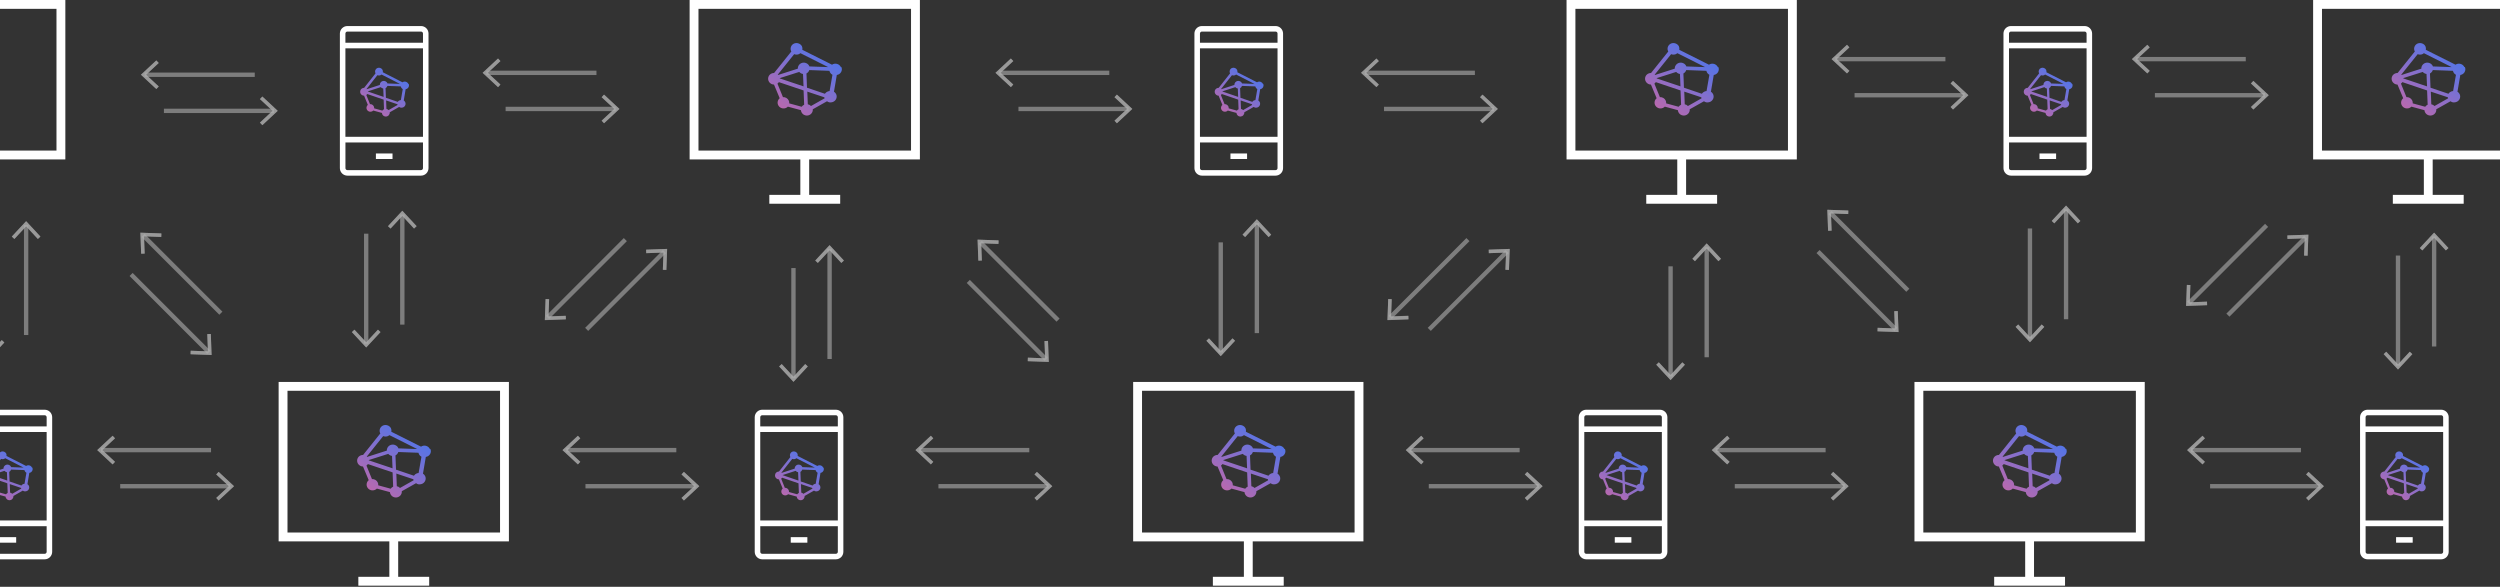 <svg width="1440" height="338" viewBox="0 0 1440 338" version="1.1" xmlns="http://www.w3.org/2000/svg" xmlns:xlink="http://www.w3.org/1999/xlink">
<rect x="0" y="0" width="1440" height="338" fill="#333333" stroke="none"/>
<title>Group 13</title>
<desc>Created using Figma</desc>
<g id="Canvas" transform="translate(3451 -23335)">
<g id="Group 13">
<g id="Group 11">
<g id="Vector">
<use xlink:href="#path0_fill" transform="translate(-3053.78 23335)" fill="#FFFFFF"/>
</g>
<g id="Vector">
<g id="path0 fill">
<use xlink:href="#path1_fill" transform="translate(-3008.57 23359.8)" fill="url(#paint1_linear)"/>
</g>
</g>
</g>
<g id="Group 11.1">
<g id="Vector">
<use xlink:href="#path0_fill" transform="translate(-2798.3 23555)" fill="#FFFFFF"/>
</g>
<g id="Vector">
<g id="path0 fill">
<use xlink:href="#path1_fill" transform="translate(-2753.08 23579.8)" fill="url(#paint3_linear)"/>
</g>
</g>
</g>
<g id="Group 10" opacity="0.6">
<g id="Vector" opacity="0.6">
<use xlink:href="#path2_fill" transform="translate(-2809.05 23389.5)" fill="#FFFFFF"/>
</g>
<g id="Vector" opacity="0.6">
<use xlink:href="#path3_fill" transform="translate(-2809.05 23389.5)" fill="#FFFFFF"/>
</g>
<g id="Vector" opacity="0.6">
<use xlink:href="#path4_fill" transform="translate(-2864.37 23396.5)" fill="#FFFFFF"/>
</g>
<g id="Vector" opacity="0.6">
<use xlink:href="#path5_fill" transform="translate(-2875.42 23375.7)" fill="#FFFFFF"/>
</g>
<g id="Vector" opacity="0.6">
<use xlink:href="#path6_fill" transform="translate(-2877.6 23368.7)" fill="#FFFFFF"/>
</g>
<g id="Vector" opacity="0.6">
<use xlink:href="#path7_fill" transform="translate(-2877.6 23368.7)" fill="#FFFFFF"/>
</g>
</g>
<g id="Group 10.26" opacity="0.6">
<g id="Vector" opacity="0.6">
<use xlink:href="#path2_fill" transform="translate(-3104.45 23389.5)" fill="#FFFFFF"/>
</g>
<g id="Vector" opacity="0.6">
<use xlink:href="#path3_fill" transform="translate(-3104.45 23389.5)" fill="#FFFFFF"/>
</g>
<g id="Vector" opacity="0.6">
<use xlink:href="#path4_fill" transform="translate(-3159.77 23396.5)" fill="#FFFFFF"/>
</g>
<g id="Vector" opacity="0.6">
<use xlink:href="#path5_fill" transform="translate(-3170.82 23375.7)" fill="#FFFFFF"/>
</g>
<g id="Vector" opacity="0.6">
<use xlink:href="#path6_fill" transform="translate(-3173 23368.7)" fill="#FFFFFF"/>
</g>
<g id="Vector" opacity="0.6">
<use xlink:href="#path7_fill" transform="translate(-3173 23368.7)" fill="#FFFFFF"/>
</g>
</g>
<g id="Group 10.23" opacity="0.6">
<g id="Vector" opacity="0.6">
<use xlink:href="#path2_fill" transform="translate(-2855.14 23606.8)" fill="#FFFFFF"/>
</g>
<g id="Vector" opacity="0.6">
<use xlink:href="#path3_fill" transform="translate(-2855.14 23606.8)" fill="#FFFFFF"/>
</g>
<g id="Vector" opacity="0.6">
<use xlink:href="#path4_fill" transform="translate(-2910.46 23613.8)" fill="#FFFFFF"/>
</g>
<g id="Vector" opacity="0.6">
<use xlink:href="#path5_fill" transform="translate(-2921.51 23593)" fill="#FFFFFF"/>
</g>
<g id="Vector" opacity="0.6">
<use xlink:href="#path6_fill" transform="translate(-2923.69 23586)" fill="#FFFFFF"/>
</g>
<g id="Vector" opacity="0.6">
<use xlink:href="#path7_fill" transform="translate(-2923.69 23586)" fill="#FFFFFF"/>
</g>
</g>
<g id="Group 10.32" opacity="0.6">
<g id="Vector" opacity="0.6">
<use xlink:href="#path2_fill" transform="translate(-3058.45 23606.8)" fill="#FFFFFF"/>
</g>
<g id="Vector" opacity="0.6">
<use xlink:href="#path3_fill" transform="translate(-3058.45 23606.8)" fill="#FFFFFF"/>
</g>
<g id="Vector" opacity="0.6">
<use xlink:href="#path4_fill" transform="translate(-3113.77 23613.8)" fill="#FFFFFF"/>
</g>
<g id="Vector" opacity="0.6">
<use xlink:href="#path5_fill" transform="translate(-3124.82 23593)" fill="#FFFFFF"/>
</g>
<g id="Vector" opacity="0.6">
<use xlink:href="#path6_fill" transform="translate(-3127 23586)" fill="#FFFFFF"/>
</g>
<g id="Vector" opacity="0.6">
<use xlink:href="#path7_fill" transform="translate(-3127 23586)" fill="#FFFFFF"/>
</g>
</g>
<g id="Group 10.25" opacity="0.6">
<g id="Vector" opacity="0.6">
<use xlink:href="#path2_fill" transform="translate(-3326.45 23606.8)" fill="#FFFFFF"/>
</g>
<g id="Vector" opacity="0.6">
<use xlink:href="#path3_fill" transform="translate(-3326.45 23606.8)" fill="#FFFFFF"/>
</g>
<g id="Vector" opacity="0.6">
<use xlink:href="#path4_fill" transform="translate(-3381.77 23613.8)" fill="#FFFFFF"/>
</g>
<g id="Vector" opacity="0.6">
<use xlink:href="#path5_fill" transform="translate(-3392.82 23593)" fill="#FFFFFF"/>
</g>
<g id="Vector" opacity="0.6">
<use xlink:href="#path6_fill" transform="translate(-3395 23586)" fill="#FFFFFF"/>
</g>
<g id="Vector" opacity="0.6">
<use xlink:href="#path7_fill" transform="translate(-3395 23586)" fill="#FFFFFF"/>
</g>
</g>
<g id="Group 10.1" opacity="0.6">
<g id="Vector" opacity="0.6">
<use xlink:href="#path8_fill" transform="matrix(6.12329e-17 1 -1 6.12318e-17 -2739.6 23529.9)" fill="#FFFFFF"/>
</g>
<g id="Vector" opacity="0.6">
<use xlink:href="#path9_fill" transform="matrix(6.12329e-17 1 -1 6.12318e-17 -2739.62 23529.9)" fill="#FFFFFF"/>
</g>
<g id="Vector" opacity="0.6">
<use xlink:href="#path10_fill" transform="matrix(6.12329e-17 1 -1 6.12318e-17 -2746.6 23474.6)" fill="#FFFFFF"/>
</g>
<g id="Vector" opacity="0.6">
<use xlink:href="#path11_fill" transform="matrix(6.12329e-17 1 -1 6.12318e-17 -2725.79 23463.5)" fill="#FFFFFF"/>
</g>
<g id="Vector" opacity="0.6">
<use xlink:href="#path12_fill" transform="matrix(6.12329e-17 1 -1 6.12318e-17 -2718.81 23461.3)" fill="#FFFFFF"/>
</g>
<g id="Vector" opacity="0.6">
<use xlink:href="#path13_fill" transform="matrix(6.12329e-17 1 -1 6.12318e-17 -2718.81 23461.3)" fill="#FFFFFF"/>
</g>
</g>
<g id="Group 10.22" opacity="0.6">
<g id="Vector" opacity="0.6">
<use xlink:href="#path8_fill" transform="matrix(6.12329e-17 1 -1 6.12318e-17 -2985.71 23544.7)" fill="#FFFFFF"/>
</g>
<g id="Vector" opacity="0.6">
<use xlink:href="#path9_fill" transform="matrix(6.12329e-17 1 -1 6.12318e-17 -2985.73 23544.7)" fill="#FFFFFF"/>
</g>
<g id="Vector" opacity="0.6">
<use xlink:href="#path10_fill" transform="matrix(6.12329e-17 1 -1 6.12318e-17 -2992.71 23489.4)" fill="#FFFFFF"/>
</g>
<g id="Vector" opacity="0.6">
<use xlink:href="#path11_fill" transform="matrix(6.12329e-17 1 -1 6.12318e-17 -2971.9 23478.4)" fill="#FFFFFF"/>
</g>
<g id="Vector" opacity="0.6">
<use xlink:href="#path12_fill" transform="matrix(6.12329e-17 1 -1 6.12318e-17 -2964.92 23476.2)" fill="#FFFFFF"/>
</g>
<g id="Vector" opacity="0.6">
<use xlink:href="#path13_fill" transform="matrix(6.12329e-17 1 -1 6.12318e-17 -2964.92 23476.2)" fill="#FFFFFF"/>
</g>
</g>
<g id="Group 10.29" opacity="0.6">
<g id="Vector" opacity="0.6">
<use xlink:href="#path8_fill" transform="matrix(6.12329e-17 1 -1 6.12318e-17 -2480.5 23543.7)" fill="#FFFFFF"/>
</g>
<g id="Vector" opacity="0.6">
<use xlink:href="#path9_fill" transform="matrix(6.12329e-17 1 -1 6.12318e-17 -2480.51 23543.7)" fill="#FFFFFF"/>
</g>
<g id="Vector" opacity="0.6">
<use xlink:href="#path10_fill" transform="matrix(6.12329e-17 1 -1 6.12318e-17 -2487.49 23488.4)" fill="#FFFFFF"/>
</g>
<g id="Vector" opacity="0.6">
<use xlink:href="#path11_fill" transform="matrix(6.12329e-17 1 -1 6.12318e-17 -2466.69 23477.4)" fill="#FFFFFF"/>
</g>
<g id="Vector" opacity="0.6">
<use xlink:href="#path12_fill" transform="matrix(6.12329e-17 1 -1 6.12318e-17 -2459.71 23475.2)" fill="#FFFFFF"/>
</g>
<g id="Vector" opacity="0.6">
<use xlink:href="#path13_fill" transform="matrix(6.12329e-17 1 -1 6.12318e-17 -2459.71 23475.2)" fill="#FFFFFF"/>
</g>
</g>
<g id="Group 10.2" opacity="0.6">
<g id="Vector" opacity="0.6">
<use xlink:href="#path14_fill" transform="matrix(0.707 0.707 -0.707 0.707 -2848.32 23530.4)" fill="#FFFFFF"/>
</g>
<g id="Vector" opacity="0.6">
<use xlink:href="#path15_fill" transform="matrix(0.707 0.707 -0.707 0.707 -2848.33 23530.4)" fill="#FFFFFF"/>
</g>
<g id="Vector" opacity="0.6">
<use xlink:href="#path16_fill" transform="matrix(0.707 0.707 -0.707 0.707 -2892.38 23496.2)" fill="#FFFFFF"/>
</g>
<g id="Vector" opacity="0.6">
<use xlink:href="#path17_fill" transform="matrix(0.707 0.707 -0.707 0.707 -2885.48 23473.7)" fill="#FFFFFF"/>
</g>
<g id="Vector" opacity="0.6">
<use xlink:href="#path18_fill" transform="matrix(0.707 0.707 -0.707 0.707 -2882.09 23467.2)" fill="#FFFFFF"/>
</g>
<g id="Vector" opacity="0.6">
<use xlink:href="#path19_fill" transform="matrix(0.707 0.707 -0.707 0.707 -2882.09 23467.2)" fill="#FFFFFF"/>
</g>
</g>
<g id="Group 12">
<g id="Vector">
<g id="path0 fill">
<use xlink:href="#path20_fill" transform="translate(-2751.33 23374)" fill="url(#paint58_linear)"/>
</g>
</g>
<g id="Vector">
<use xlink:href="#path21_fill" transform="translate(-2763.01 23350)" fill="#FFFFFF"/>
</g>
<g id="Vector">
<use xlink:href="#path22_fill" transform="translate(-2742.26 23423.4)" fill="#FFFFFF"/>
</g>
</g>
<g id="Group 12.5">
<g id="Vector">
<g id="path0 fill">
<use xlink:href="#path20_fill" transform="translate(-3004.6 23595)" fill="url(#paint61_linear)"/>
</g>
</g>
<g id="Vector">
<use xlink:href="#path21_fill" transform="translate(-3016.28 23571)" fill="#FFFFFF"/>
</g>
<g id="Vector">
<use xlink:href="#path22_fill" transform="translate(-2995.53 23644.4)" fill="#FFFFFF"/>
</g>
</g>
<g id="Group 11.2">
<g id="Vector">
<use xlink:href="#path0_fill" transform="translate(-2548.67 23335)" fill="#FFFFFF"/>
</g>
<g id="Vector">
<g id="path0 fill">
<use xlink:href="#path1_fill" transform="translate(-2503.45 23359.8)" fill="url(#paint65_linear)"/>
</g>
</g>
</g>
<g id="Group 10.3" opacity="0.6">
<g id="Vector" opacity="0.6">
<use xlink:href="#path2_fill" transform="translate(-2598.48 23389.5)" fill="#FFFFFF"/>
</g>
<g id="Vector" opacity="0.6">
<use xlink:href="#path3_fill" transform="translate(-2598.48 23389.5)" fill="#FFFFFF"/>
</g>
<g id="Vector" opacity="0.6">
<use xlink:href="#path4_fill" transform="translate(-2653.81 23396.5)" fill="#FFFFFF"/>
</g>
<g id="Vector" opacity="0.6">
<use xlink:href="#path5_fill" transform="translate(-2664.85 23375.7)" fill="#FFFFFF"/>
</g>
<g id="Vector" opacity="0.6">
<use xlink:href="#path6_fill" transform="translate(-2667.04 23368.7)" fill="#FFFFFF"/>
</g>
<g id="Vector" opacity="0.6">
<use xlink:href="#path7_fill" transform="translate(-2667.04 23368.7)" fill="#FFFFFF"/>
</g>
</g>
<g id="Group 10.6" opacity="0.6">
<g id="Vector" opacity="0.6">
<use xlink:href="#path2_fill" transform="translate(-2572.7 23606.8)" fill="#FFFFFF"/>
</g>
<g id="Vector" opacity="0.6">
<use xlink:href="#path3_fill" transform="translate(-2572.7 23606.8)" fill="#FFFFFF"/>
</g>
<g id="Vector" opacity="0.6">
<use xlink:href="#path4_fill" transform="translate(-2628.02 23613.8)" fill="#FFFFFF"/>
</g>
<g id="Vector" opacity="0.6">
<use xlink:href="#path5_fill" transform="translate(-2639.07 23593)" fill="#FFFFFF"/>
</g>
<g id="Vector" opacity="0.6">
<use xlink:href="#path6_fill" transform="translate(-2641.25 23586)" fill="#FFFFFF"/>
</g>
<g id="Vector" opacity="0.6">
<use xlink:href="#path7_fill" transform="translate(-2641.25 23586)" fill="#FFFFFF"/>
</g>
</g>
<g id="Group 10.5" opacity="0.6">
<g id="Vector" opacity="0.6">
<use xlink:href="#path14_fill" transform="matrix(-0.707 0.707 -0.707 -0.707 -2638.75 23518)" fill="#FFFFFF"/>
</g>
<g id="Vector" opacity="0.6">
<use xlink:href="#path15_fill" transform="matrix(-0.707 0.707 -0.707 -0.707 -2638.76 23517.9)" fill="#FFFFFF"/>
</g>
<g id="Vector" opacity="0.6">
<use xlink:href="#path16_fill" transform="matrix(-0.707 0.707 -0.707 -0.707 -2604.58 23473.9)" fill="#FFFFFF"/>
</g>
<g id="Vector" opacity="0.6">
<use xlink:href="#path17_fill" transform="matrix(-0.707 0.707 -0.707 -0.707 -2582.05 23480.8)" fill="#FFFFFF"/>
</g>
<g id="Vector" opacity="0.6">
<use xlink:href="#path18_fill" transform="matrix(-0.707 0.707 -0.707 -0.707 -2575.58 23484.2)" fill="#FFFFFF"/>
</g>
<g id="Vector" opacity="0.6">
<use xlink:href="#path19_fill" transform="matrix(-0.707 0.707 -0.707 -0.707 -2575.58 23484.2)" fill="#FFFFFF"/>
</g>
</g>
<g id="Group 10.33" opacity="0.6">
<g id="Vector" opacity="0.6">
<use xlink:href="#path14_fill" transform="matrix(-0.707 0.707 -0.707 -0.707 -3124.09 23518)" fill="#FFFFFF"/>
</g>
<g id="Vector" opacity="0.6">
<use xlink:href="#path15_fill" transform="matrix(-0.707 0.707 -0.707 -0.707 -3124.1 23517.9)" fill="#FFFFFF"/>
</g>
<g id="Vector" opacity="0.6">
<use xlink:href="#path16_fill" transform="matrix(-0.707 0.707 -0.707 -0.707 -3089.92 23473.9)" fill="#FFFFFF"/>
</g>
<g id="Vector" opacity="0.6">
<use xlink:href="#path17_fill" transform="matrix(-0.707 0.707 -0.707 -0.707 -3067.39 23480.8)" fill="#FFFFFF"/>
</g>
<g id="Vector" opacity="0.6">
<use xlink:href="#path18_fill" transform="matrix(-0.707 0.707 -0.707 -0.707 -3060.91 23484.2)" fill="#FFFFFF"/>
</g>
<g id="Vector" opacity="0.6">
<use xlink:href="#path19_fill" transform="matrix(-0.707 0.707 -0.707 -0.707 -3060.91 23484.2)" fill="#FFFFFF"/>
</g>
</g>
<g id="Group 10.30" opacity="0.6">
<g id="Vector" opacity="0.6">
<use xlink:href="#path14_fill" transform="matrix(0.707 0.707 -0.707 0.707 -2358.86 23513.2)" fill="#FFFFFF"/>
</g>
<g id="Vector" opacity="0.6">
<use xlink:href="#path15_fill" transform="matrix(0.707 0.707 -0.707 0.707 -2358.87 23513.2)" fill="#FFFFFF"/>
</g>
<g id="Vector" opacity="0.6">
<use xlink:href="#path16_fill" transform="matrix(0.707 0.707 -0.707 0.707 -2402.92 23479)" fill="#FFFFFF"/>
</g>
<g id="Vector" opacity="0.6">
<use xlink:href="#path17_fill" transform="matrix(0.707 0.707 -0.707 0.707 -2396.02 23456.5)" fill="#FFFFFF"/>
</g>
<g id="Vector" opacity="0.6">
<use xlink:href="#path18_fill" transform="matrix(0.707 0.707 -0.707 0.707 -2392.63 23450)" fill="#FFFFFF"/>
</g>
<g id="Vector" opacity="0.6">
<use xlink:href="#path19_fill" transform="matrix(0.707 0.707 -0.707 0.707 -2392.63 23450)" fill="#FFFFFF"/>
</g>
</g>
<g id="Group 11.6">
<g id="Vector">
<use xlink:href="#path0_fill" transform="translate(-3546 23335)" fill="#FFFFFF"/>
</g>
</g>
<g id="Group 11.7">
<g id="Vector">
<use xlink:href="#path0_fill" transform="translate(-3290.51 23555)" fill="#FFFFFF"/>
</g>
<g id="Vector">
<g id="path0 fill">
<use xlink:href="#path1_fill" transform="translate(-3245.3 23579.8)" fill="url(#paint98_linear)"/>
</g>
</g>
</g>
<g id="Group 10.15" opacity="0.6">
<g id="Vector" opacity="0.6">
<use xlink:href="#path2_fill" transform="translate(-3301.27 23390.6)" fill="#FFFFFF"/>
</g>
<g id="Vector" opacity="0.6">
<use xlink:href="#path3_fill" transform="translate(-3301.27 23390.6)" fill="#FFFFFF"/>
</g>
<g id="Vector" opacity="0.6">
<use xlink:href="#path4_fill" transform="translate(-3356.59 23397.6)" fill="#FFFFFF"/>
</g>
<g id="Vector" opacity="0.6">
<use xlink:href="#path5_fill" transform="translate(-3367.64 23376.8)" fill="#FFFFFF"/>
</g>
<g id="Vector" opacity="0.6">
<use xlink:href="#path6_fill" transform="translate(-3369.82 23369.8)" fill="#FFFFFF"/>
</g>
<g id="Vector" opacity="0.6">
<use xlink:href="#path7_fill" transform="translate(-3369.82 23369.8)" fill="#FFFFFF"/>
</g>
</g>
<g id="Group 10.16" opacity="0.6">
<g id="Vector" opacity="0.6">
<use xlink:href="#path8_fill" transform="matrix(6.12329e-17 1 -1 6.12318e-17 -3231.82 23524.9)" fill="#FFFFFF"/>
</g>
<g id="Vector" opacity="0.6">
<use xlink:href="#path9_fill" transform="matrix(6.12329e-17 1 -1 6.12318e-17 -3231.84 23524.9)" fill="#FFFFFF"/>
</g>
<g id="Vector" opacity="0.6">
<use xlink:href="#path10_fill" transform="matrix(6.12329e-17 1 -1 6.12318e-17 -3238.82 23469.6)" fill="#FFFFFF"/>
</g>
<g id="Vector" opacity="0.6">
<use xlink:href="#path11_fill" transform="matrix(6.12329e-17 1 -1 6.12318e-17 -3218.01 23458.6)" fill="#FFFFFF"/>
</g>
<g id="Vector" opacity="0.6">
<use xlink:href="#path12_fill" transform="matrix(6.12329e-17 1 -1 6.12318e-17 -3211.03 23456.4)" fill="#FFFFFF"/>
</g>
<g id="Vector" opacity="0.6">
<use xlink:href="#path13_fill" transform="matrix(6.12329e-17 1 -1 6.12318e-17 -3211.03 23456.4)" fill="#FFFFFF"/>
</g>
</g>
<g id="Group 10.31" opacity="0.6">
<g id="Vector" opacity="0.6">
<use xlink:href="#path8_fill" transform="matrix(6.12329e-17 1 -1 6.12318e-17 -3448.5 23530.9)" fill="#FFFFFF"/>
</g>
<g id="Vector" opacity="0.6">
<use xlink:href="#path9_fill" transform="matrix(6.12329e-17 1 -1 6.12318e-17 -3448.51 23530.9)" fill="#FFFFFF"/>
</g>
<g id="Vector" opacity="0.6">
<use xlink:href="#path11_fill" transform="matrix(6.12329e-17 1 -1 6.12318e-17 -3434.69 23464.6)" fill="#FFFFFF"/>
</g>
<g id="Vector" opacity="0.6">
<use xlink:href="#path12_fill" transform="matrix(6.12329e-17 1 -1 6.12318e-17 -3427.71 23462.4)" fill="#FFFFFF"/>
</g>
<g id="Vector" opacity="0.6">
<use xlink:href="#path13_fill" transform="matrix(6.12329e-17 1 -1 6.12318e-17 -3427.71 23462.4)" fill="#FFFFFF"/>
</g>
</g>
<g id="Group 10.34" opacity="0.6">
<g id="Vector" opacity="0.6">
<use xlink:href="#path23_fill" transform="matrix(6.12329e-17 1 -1 6.12318e-17 -2061.5 23537.6)" fill="#FFFFFF"/>
</g>
<g id="Vector" opacity="0.6">
<use xlink:href="#path24_fill" transform="matrix(6.12329e-17 1 -1 6.12318e-17 -2061.51 23537.6)" fill="#FFFFFF"/>
</g>
<g id="Vector" opacity="0.6">
<use xlink:href="#path25_fill" transform="matrix(6.12329e-17 1 -1 6.12318e-17 -2068.49 23482.2)" fill="#FFFFFF"/>
</g>
<g id="Vector" opacity="0.6">
<use xlink:href="#path26_fill" transform="matrix(6.12329e-17 1 -1 6.12318e-17 -2047.69 23471.2)" fill="#FFFFFF"/>
</g>
<g id="Vector" opacity="0.6">
<use xlink:href="#path27_fill" transform="matrix(6.12329e-17 1 -1 6.12318e-17 -2040.71 23469)" fill="#FFFFFF"/>
</g>
<g id="Vector" opacity="0.6">
<use xlink:href="#path28_fill" transform="matrix(6.12329e-17 1 -1 6.12318e-17 -2040.71 23469)" fill="#FFFFFF"/>
</g>
</g>
<g id="Group 10.17" opacity="0.6">
<g id="Vector" opacity="0.6">
<use xlink:href="#path14_fill" transform="matrix(0.707 0.707 -0.707 0.707 -3330.54 23526.4)" fill="#FFFFFF"/>
</g>
<g id="Vector" opacity="0.6">
<use xlink:href="#path15_fill" transform="matrix(0.707 0.707 -0.707 0.707 -3330.55 23526.4)" fill="#FFFFFF"/>
</g>
<g id="Vector" opacity="0.6">
<use xlink:href="#path16_fill" transform="matrix(0.707 0.707 -0.707 0.707 -3374.6 23492.2)" fill="#FFFFFF"/>
</g>
<g id="Vector" opacity="0.6">
<use xlink:href="#path17_fill" transform="matrix(0.707 0.707 -0.707 0.707 -3367.7 23469.7)" fill="#FFFFFF"/>
</g>
<g id="Vector" opacity="0.6">
<use xlink:href="#path18_fill" transform="matrix(0.707 0.707 -0.707 0.707 -3364.31 23463.2)" fill="#FFFFFF"/>
</g>
<g id="Vector" opacity="0.6">
<use xlink:href="#path19_fill" transform="matrix(0.707 0.707 -0.707 0.707 -3364.31 23463.2)" fill="#FFFFFF"/>
</g>
</g>
<g id="Group 12.4">
<g id="Vector">
<g id="path0 fill">
<use xlink:href="#path20_fill" transform="translate(-3243.55 23374)" fill="url(#paint128_linear)"/>
</g>
</g>
<g id="Vector">
<use xlink:href="#path21_fill" transform="translate(-3255.23 23350)" fill="#FFFFFF"/>
</g>
<g id="Vector">
<use xlink:href="#path22_fill" transform="translate(-3234.48 23423.4)" fill="#FFFFFF"/>
</g>
</g>
<g id="Group 12.6">
<g id="Vector">
<g id="path0 fill">
<use xlink:href="#path20_fill" transform="translate(-3460.32 23595)" fill="url(#paint131_linear)"/>
</g>
</g>
<g id="Vector">
<use xlink:href="#path21_fill" transform="translate(-3472 23571)" fill="#FFFFFF"/>
</g>
<g id="Vector">
<use xlink:href="#path22_fill" transform="translate(-3451.25 23644.4)" fill="#FFFFFF"/>
</g>
</g>
<g id="Group 12.1">
<g id="Vector">
<g id="path0 fill">
<use xlink:href="#path20_fill" transform="translate(-2529.96 23595)" fill="url(#paint134_linear)"/>
</g>
</g>
<g id="Vector">
<use xlink:href="#path21_fill" transform="translate(-2541.64 23571)" fill="#FFFFFF"/>
</g>
<g id="Vector">
<use xlink:href="#path22_fill" transform="translate(-2520.89 23644.4)" fill="#FFFFFF"/>
</g>
</g>
<g id="Group 11.4">
<g id="Vector">
<use xlink:href="#path0_fill" transform="translate(-2348.27 23555)" fill="#FFFFFF"/>
</g>
<g id="Vector">
<g id="path0 fill">
<use xlink:href="#path1_fill" transform="translate(-2303.05 23579.8)" fill="url(#paint138_linear)"/>
</g>
</g>
</g>
<g id="Group 10.8" opacity="0.6">
<g id="Vector" opacity="0.6">
<use xlink:href="#path8_fill" transform="matrix(6.12329e-17 1 -1 6.12318e-17 -2273.5 23521.9)" fill="#FFFFFF"/>
</g>
<g id="Vector" opacity="0.6">
<use xlink:href="#path9_fill" transform="matrix(6.12329e-17 1 -1 6.12318e-17 -2273.51 23521.9)" fill="#FFFFFF"/>
</g>
<g id="Vector" opacity="0.6">
<use xlink:href="#path10_fill" transform="matrix(6.12329e-17 1 -1 6.12318e-17 -2280.49 23466.6)" fill="#FFFFFF"/>
</g>
<g id="Vector" opacity="0.6">
<use xlink:href="#path11_fill" transform="matrix(6.12329e-17 1 -1 6.12318e-17 -2259.69 23455.5)" fill="#FFFFFF"/>
</g>
<g id="Vector" opacity="0.6">
<use xlink:href="#path12_fill" transform="matrix(6.12329e-17 1 -1 6.12318e-17 -2252.71 23453.4)" fill="#FFFFFF"/>
</g>
<g id="Vector" opacity="0.6">
<use xlink:href="#path13_fill" transform="matrix(6.12329e-17 1 -1 6.12318e-17 -2252.71 23453.4)" fill="#FFFFFF"/>
</g>
</g>
<g id="Group 12.2">
<g id="Vector">
<g id="path0 fill">
<use xlink:href="#path20_fill" transform="translate(-2285.32 23374)" fill="url(#paint145_linear)"/>
</g>
</g>
<g id="Vector">
<use xlink:href="#path21_fill" transform="translate(-2297 23350)" fill="#FFFFFF"/>
</g>
<g id="Vector">
<use xlink:href="#path22_fill" transform="translate(-2276.25 23423.4)" fill="#FFFFFF"/>
</g>
</g>
<g id="Group 11.5">
<g id="Vector">
<use xlink:href="#path0_fill" transform="translate(-2118.64 23335)" fill="#FFFFFF"/>
</g>
<g id="Vector">
<g id="path0 fill">
<use xlink:href="#path1_fill" transform="translate(-2073.43 23359.8)" fill="url(#paint149_linear)"/>
</g>
</g>
</g>
<g id="Group 10.10" opacity="0.6">
<g id="Vector" opacity="0.6">
<use xlink:href="#path2_fill" transform="translate(-2154.45 23381.6)" fill="#FFFFFF"/>
</g>
<g id="Vector" opacity="0.6">
<use xlink:href="#path3_fill" transform="translate(-2154.45 23381.6)" fill="#FFFFFF"/>
</g>
<g id="Vector" opacity="0.6">
<use xlink:href="#path4_fill" transform="translate(-2209.78 23388.6)" fill="#FFFFFF"/>
</g>
<g id="Vector" opacity="0.6">
<use xlink:href="#path5_fill" transform="translate(-2220.82 23367.8)" fill="#FFFFFF"/>
</g>
<g id="Vector" opacity="0.6">
<use xlink:href="#path6_fill" transform="translate(-2223.01 23360.8)" fill="#FFFFFF"/>
</g>
<g id="Vector" opacity="0.6">
<use xlink:href="#path7_fill" transform="translate(-2223.01 23360.8)" fill="#FFFFFF"/>
</g>
</g>
<g id="Group 10.27" opacity="0.6">
<g id="Vector" opacity="0.6">
<use xlink:href="#path2_fill" transform="translate(-2327.45 23381.6)" fill="#FFFFFF"/>
</g>
<g id="Vector" opacity="0.6">
<use xlink:href="#path3_fill" transform="translate(-2327.45 23381.6)" fill="#FFFFFF"/>
</g>
<g id="Vector" opacity="0.6">
<use xlink:href="#path4_fill" transform="translate(-2382.77 23388.6)" fill="#FFFFFF"/>
</g>
<g id="Vector" opacity="0.6">
<use xlink:href="#path5_fill" transform="translate(-2393.82 23367.8)" fill="#FFFFFF"/>
</g>
<g id="Vector" opacity="0.6">
<use xlink:href="#path6_fill" transform="translate(-2396 23360.8)" fill="#FFFFFF"/>
</g>
<g id="Vector" opacity="0.6">
<use xlink:href="#path7_fill" transform="translate(-2396 23360.8)" fill="#FFFFFF"/>
</g>
</g>
<g id="Group 10.28" opacity="0.6">
<g id="Vector" opacity="0.6">
<use xlink:href="#path2_fill" transform="translate(-2396.45 23606.8)" fill="#FFFFFF"/>
</g>
<g id="Vector" opacity="0.6">
<use xlink:href="#path3_fill" transform="translate(-2396.45 23606.8)" fill="#FFFFFF"/>
</g>
<g id="Vector" opacity="0.6">
<use xlink:href="#path4_fill" transform="translate(-2451.77 23613.8)" fill="#FFFFFF"/>
</g>
<g id="Vector" opacity="0.6">
<use xlink:href="#path5_fill" transform="translate(-2462.82 23593)" fill="#FFFFFF"/>
</g>
<g id="Vector" opacity="0.6">
<use xlink:href="#path6_fill" transform="translate(-2465 23586)" fill="#FFFFFF"/>
</g>
<g id="Vector" opacity="0.6">
<use xlink:href="#path7_fill" transform="translate(-2465 23586)" fill="#FFFFFF"/>
</g>
</g>
<g id="Group 10.11" opacity="0.6">
<g id="Vector" opacity="0.6">
<use xlink:href="#path2_fill" transform="translate(-2122.67 23606.8)" fill="#FFFFFF"/>
</g>
<g id="Vector" opacity="0.6">
<use xlink:href="#path3_fill" transform="translate(-2122.67 23606.8)" fill="#FFFFFF"/>
</g>
<g id="Vector" opacity="0.6">
<use xlink:href="#path4_fill" transform="translate(-2177.99 23613.8)" fill="#FFFFFF"/>
</g>
<g id="Vector" opacity="0.6">
<use xlink:href="#path5_fill" transform="translate(-2189.04 23593)" fill="#FFFFFF"/>
</g>
<g id="Vector" opacity="0.6">
<use xlink:href="#path6_fill" transform="translate(-2191.22 23586)" fill="#FFFFFF"/>
</g>
<g id="Vector" opacity="0.6">
<use xlink:href="#path7_fill" transform="translate(-2191.22 23586)" fill="#FFFFFF"/>
</g>
</g>
<g id="Group 10.12" opacity="0.6">
<g id="Vector" opacity="0.6">
<use xlink:href="#path14_fill" transform="matrix(-0.707 0.707 -0.707 -0.707 -2178.72 23509.8)" fill="#FFFFFF"/>
</g>
<g id="Vector" opacity="0.6">
<use xlink:href="#path15_fill" transform="matrix(-0.707 0.707 -0.707 -0.707 -2178.73 23509.8)" fill="#FFFFFF"/>
</g>
<g id="Vector" opacity="0.6">
<use xlink:href="#path16_fill" transform="matrix(-0.707 0.707 -0.707 -0.707 -2144.55 23465.7)" fill="#FFFFFF"/>
</g>
<g id="Vector" opacity="0.6">
<use xlink:href="#path17_fill" transform="matrix(-0.707 0.707 -0.707 -0.707 -2122.03 23472.6)" fill="#FFFFFF"/>
</g>
<g id="Vector" opacity="0.6">
<use xlink:href="#path18_fill" transform="matrix(-0.707 0.707 -0.707 -0.707 -2115.55 23476)" fill="#FFFFFF"/>
</g>
<g id="Vector" opacity="0.6">
<use xlink:href="#path19_fill" transform="matrix(-0.707 0.707 -0.707 -0.707 -2115.55 23476)" fill="#FFFFFF"/>
</g>
</g>
<g id="Group 12.3">
<g id="Vector">
<g id="path0 fill">
<use xlink:href="#path20_fill" transform="translate(-2079.93 23595)" fill="url(#paint180_linear)"/>
</g>
</g>
<g id="Vector">
<use xlink:href="#path21_fill" transform="translate(-2091.61 23571)" fill="#FFFFFF"/>
</g>
<g id="Vector">
<use xlink:href="#path22_fill" transform="translate(-2070.86 23644.4)" fill="#FFFFFF"/>
</g>
</g>
</g>
</g>
<defs>
<linearGradient id="paint1_linear" x1="0" y1="0" x2="1" y2="0" gradientUnits="userSpaceOnUse" gradientTransform="matrix(50.498 -66.528 -67.373 -49.864 26.151 83.555)">
<stop offset="0" stop-color="#F7618B"/>
<stop offset="1" stop-color="#2A7AFF"/>
</linearGradient>
<linearGradient id="paint3_linear" x1="0" y1="0" x2="1" y2="0" gradientUnits="userSpaceOnUse" gradientTransform="matrix(50.498 -66.528 -67.373 -49.864 26.151 83.555)">
<stop offset="0" stop-color="#F7618B"/>
<stop offset="1" stop-color="#2A7AFF"/>
</linearGradient>
<linearGradient id="paint58_linear" x1="0" y1="0" x2="1" y2="0" gradientUnits="userSpaceOnUse" gradientTransform="matrix(33.435 -44.809 -44.608 -33.585 17.315 56.277)">
<stop offset="0" stop-color="#F7618B"/>
<stop offset="1" stop-color="#2A7AFF"/>
</linearGradient>
<linearGradient id="paint61_linear" x1="0" y1="0" x2="1" y2="0" gradientUnits="userSpaceOnUse" gradientTransform="matrix(33.435 -44.809 -44.608 -33.585 17.315 56.277)">
<stop offset="0" stop-color="#F7618B"/>
<stop offset="1" stop-color="#2A7AFF"/>
</linearGradient>
<linearGradient id="paint65_linear" x1="0" y1="0" x2="1" y2="0" gradientUnits="userSpaceOnUse" gradientTransform="matrix(50.498 -66.528 -67.373 -49.864 26.151 83.555)">
<stop offset="0" stop-color="#F7618B"/>
<stop offset="1" stop-color="#2A7AFF"/>
</linearGradient>
<linearGradient id="paint98_linear" x1="0" y1="0" x2="1" y2="0" gradientUnits="userSpaceOnUse" gradientTransform="matrix(50.498 -66.528 -67.373 -49.864 26.151 83.555)">
<stop offset="0" stop-color="#F7618B"/>
<stop offset="1" stop-color="#2A7AFF"/>
</linearGradient>
<linearGradient id="paint128_linear" x1="0" y1="0" x2="1" y2="0" gradientUnits="userSpaceOnUse" gradientTransform="matrix(33.435 -44.809 -44.608 -33.585 17.315 56.277)">
<stop offset="0" stop-color="#F7618B"/>
<stop offset="1" stop-color="#2A7AFF"/>
</linearGradient>
<linearGradient id="paint131_linear" x1="0" y1="0" x2="1" y2="0" gradientUnits="userSpaceOnUse" gradientTransform="matrix(33.435 -44.809 -44.608 -33.585 17.315 56.277)">
<stop offset="0" stop-color="#F7618B"/>
<stop offset="1" stop-color="#2A7AFF"/>
</linearGradient>
<linearGradient id="paint134_linear" x1="0" y1="0" x2="1" y2="0" gradientUnits="userSpaceOnUse" gradientTransform="matrix(33.435 -44.809 -44.608 -33.585 17.315 56.277)">
<stop offset="0" stop-color="#F7618B"/>
<stop offset="1" stop-color="#2A7AFF"/>
</linearGradient>
<linearGradient id="paint138_linear" x1="0" y1="0" x2="1" y2="0" gradientUnits="userSpaceOnUse" gradientTransform="matrix(50.498 -66.528 -67.373 -49.864 26.151 83.555)">
<stop offset="0" stop-color="#F7618B"/>
<stop offset="1" stop-color="#2A7AFF"/>
</linearGradient>
<linearGradient id="paint145_linear" x1="0" y1="0" x2="1" y2="0" gradientUnits="userSpaceOnUse" gradientTransform="matrix(33.435 -44.809 -44.608 -33.585 17.315 56.277)">
<stop offset="0" stop-color="#F7618B"/>
<stop offset="1" stop-color="#2A7AFF"/>
</linearGradient>
<linearGradient id="paint149_linear" x1="0" y1="0" x2="1" y2="0" gradientUnits="userSpaceOnUse" gradientTransform="matrix(50.498 -66.528 -67.373 -49.864 26.151 83.555)">
<stop offset="0" stop-color="#F7618B"/>
<stop offset="1" stop-color="#2A7AFF"/>
</linearGradient>
<linearGradient id="paint180_linear" x1="0" y1="0" x2="1" y2="0" gradientUnits="userSpaceOnUse" gradientTransform="matrix(33.435 -44.809 -44.608 -33.585 17.315 56.277)">
<stop offset="0" stop-color="#F7618B"/>
<stop offset="1" stop-color="#2A7AFF"/>
</linearGradient>
<path id="path0_fill" d="M 132.64 91.834L 132.64 0L 4.80934e-05 0L 4.80934e-05 91.834L 63.776 91.834L 63.776 112.244L 45.915 112.244L 45.915 117.35L 86.725 117.35L 86.725 112.244L 68.865 112.244L 68.865 91.834L 132.64 91.834ZM 5.105 5.09L 127.535 5.09L 127.535 86.728L 5.105 86.728L 5.105 5.09Z"/>
<path id="path1_fill" d="M 41.954 13.902C 41.579 13.088 40.902 12.451 40.066 12.128C 39.223 11.792 38.283 11.792 37.44 12.128C 37.223 12.227 37.014 12.342 36.816 12.473L 19.71 3.886C 19.851 3.212 19.776 2.511 19.497 1.882C 19.098 1.116 18.423 0.529 17.609 0.241C 16.786 -0.08 15.872 -0.08 15.048 0.241C 14.646 0.398 14.278 0.634 13.967 0.934C 13.655 1.234 13.406 1.593 13.234 1.99C 13.062 2.386 12.969 2.813 12.962 3.245C 12.955 3.678 13.034 4.108 13.193 4.51L 13.374 4.854L 3.442 17.251C 2.993 17.237 2.546 17.315 2.129 17.481C 1.708 17.639 1.323 17.879 0.996 18.187C 0.681 18.493 0.43 18.859 0.259 19.264C 0.088 19.669 5.10282e-06 20.104 5.10282e-06 20.543C 5.10282e-06 20.983 0.088 21.418 0.259 21.822C 0.43 22.227 0.681 22.593 0.996 22.899C 1.63 23.541 2.491 23.906 3.393 23.917L 6.676 31.782C 6.054 32.29 5.639 33.009 5.511 33.802C 5.384 34.588 5.548 35.393 5.97 36.068C 6.405 36.761 7.075 37.274 7.858 37.513C 8.642 37.746 9.481 37.706 10.238 37.398C 10.672 37.225 11.064 36.962 11.387 36.626L 18.906 38.662C 18.984 39.549 19.409 40.369 20.088 40.944C 20.429 41.235 20.825 41.453 21.253 41.585C 21.687 41.729 22.144 41.785 22.6 41.749C 23.046 41.712 23.48 41.589 23.88 41.388C 24.289 41.191 24.652 40.911 24.947 40.567C 25.232 40.234 25.45 39.849 25.587 39.434C 25.733 39.018 25.784 38.575 25.735 38.137L 33.943 33.523C 34.309 33.806 34.727 34.012 35.174 34.13C 35.629 34.221 36.098 34.221 36.553 34.13C 37.004 34.065 37.438 33.914 37.834 33.687C 38.231 33.452 38.577 33.139 38.851 32.767C 39.119 32.405 39.309 31.991 39.41 31.552C 39.516 31.113 39.528 30.655 39.443 30.21C 39.358 29.765 39.178 29.344 38.917 28.975C 38.661 28.595 38.324 28.275 37.932 28.039L 39.574 18.384C 40.093 18.316 40.588 18.124 41.018 17.826C 41.446 17.54 41.8 17.157 42.052 16.709C 42.307 16.262 42.453 15.762 42.479 15.248C 42.493 14.741 42.398 14.237 42.2 13.77L 41.954 13.902ZM 22.862 35.28L 22.583 27.973L 32.433 31.257C 32.433 31.454 32.433 31.651 32.548 31.832L 24.701 36.265C 24.233 35.761 23.619 35.416 22.944 35.28L 22.862 35.28ZM 34.353 27.891C 33.682 28.146 33.108 28.606 32.712 29.204L 22.402 25.724L 22.091 17.514C 22.873 17.103 23.463 16.401 23.732 15.56L 35.322 15.987C 35.371 16.207 35.442 16.422 35.535 16.627C 35.836 17.337 36.376 17.918 37.062 18.269L 35.42 27.661C 35.013 27.68 34.612 27.774 34.238 27.94L 34.353 27.891ZM 6.709 20.354L 6.709 20.19L 17.938 16.627C 18.491 17.273 19.262 17.693 20.104 17.809L 20.4 24.952L 6.709 20.354ZM 15.015 6.398C 15.884 6.748 16.855 6.748 17.724 6.398C 18.051 6.257 18.355 6.069 18.627 5.84L 34.6 13.852L 23.732 13.458C 23.746 13.399 23.746 13.337 23.732 13.278C 23.395 12.555 22.814 11.973 22.091 11.636C 21.371 11.289 20.557 11.191 19.776 11.357C 19.002 11.529 18.312 11.964 17.823 12.588C 17.34 13.199 17.09 13.961 17.117 14.739L 5.74 18.384L 5.56 18.203L 15.015 6.398ZM 11.896 33.145C 11.618 32.513 11.147 31.984 10.55 31.635C 9.949 31.268 9.25 31.096 8.548 31.142L 5.379 23.359C 5.697 23.121 5.974 22.832 6.2 22.505L 20.433 27.3L 20.761 35.51C 20.189 35.771 19.697 36.179 19.333 36.692L 12.159 34.738C 12.214 34.177 12.123 33.612 11.896 33.096L 11.896 33.145Z"/>
<path id="path2_fill" d="M 1.379 1.00217e-06L -2.40467e-05 1.478L 7.289 8.243L -2.40467e-05 15.024L 1.379 16.502L 10.243 8.243L 1.379 1.00217e-06Z"/>
<path id="path3_fill" d="M 1.379 16.485L -2.40467e-05 15.007L 7.289 8.243L -2.40467e-05 1.478L 1.379 1.37798e-06L 10.243 8.243L 1.379 16.485Z"/>
<path id="path4_fill" d="M 63.382 0L -4.40856e-05 0L -4.40856e-05 2.512L 63.382 2.512L 63.382 0Z"/>
<path id="path5_fill" d="M 63.382 0L -1.20234e-05 0L -1.20234e-05 2.512L 63.382 2.512L 63.382 0Z"/>
<path id="path6_fill" d="M 8.865 16.485L 10.244 15.007L 2.955 8.243L 10.244 1.478L 8.865 -3.13177e-07L -4.00779e-05 8.243L 8.865 16.485Z"/>
<path id="path7_fill" d="M 8.865 -3.13177e-07L 10.244 1.478L 2.955 8.243L 10.244 15.007L 8.865 16.485L -4.00779e-05 8.243L 8.865 -3.13177e-07Z"/>
<path id="path8_fill" d="M 1.379 1.00217e-06L -2.40465e-05 1.478L 7.289 8.243L -2.40465e-05 15.024L 1.379 16.502L 10.243 8.243L 1.379 1.00217e-06Z"/>
<path id="path9_fill" d="M 1.379 16.485L -2.40465e-05 15.008L 7.289 8.243L -2.40465e-05 1.478L 1.379 1.37799e-06L 10.243 8.243L 1.379 16.485Z"/>
<path id="path10_fill" d="M 63.381 0L -4.40853e-05 0L -4.40853e-05 2.512L 63.381 2.512L 63.381 0Z"/>
<path id="path11_fill" d="M 63.381 0L -1.20233e-05 0L -1.20233e-05 2.512L 63.381 2.512L 63.381 0Z"/>
<path id="path12_fill" d="M 8.865 16.485L 10.243 15.008L 2.955 8.243L 10.243 1.478L 8.865 -3.1318e-07L -4.00775e-05 8.243L 8.865 16.485Z"/>
<path id="path13_fill" d="M 8.865 -3.1318e-07L 10.243 1.478L 2.955 8.243L 10.243 15.008L 8.865 16.485L -4.00775e-05 8.243L 8.865 -3.1318e-07Z"/>
<path id="path14_fill" d="M 1.379 1.00217e-06L -2.40466e-05 1.478L 7.289 8.243L -2.40466e-05 15.024L 1.379 16.502L 10.243 8.243L 1.379 1.00217e-06Z"/>
<path id="path15_fill" d="M 1.379 16.485L -2.40466e-05 15.008L 7.289 8.243L -2.40466e-05 1.478L 1.379 1.37798e-06L 10.243 8.243L 1.379 16.485Z"/>
<path id="path16_fill" d="M 63.382 0L -4.40855e-05 0L -4.40855e-05 2.512L 63.382 2.512L 63.382 0Z"/>
<path id="path17_fill" d="M 63.382 0L -1.20233e-05 0L -1.20233e-05 2.512L 63.382 2.512L 63.382 0Z"/>
<path id="path18_fill" d="M 8.865 16.485L 10.243 15.008L 2.955 8.243L 10.243 1.478L 8.865 -3.13178e-07L -4.00777e-05 8.243L 8.865 16.485Z"/>
<path id="path19_fill" d="M 8.865 -3.13178e-07L 10.243 1.478L 2.955 8.243L 10.243 15.008L 8.865 16.485L -4.00777e-05 8.243L 8.865 -3.13178e-07Z"/>
<path id="path20_fill" d="M 27.778 9.363C 27.53 8.815 27.081 8.387 26.528 8.169C 25.97 7.942 25.347 7.942 24.789 8.169C 24.646 8.235 24.508 8.313 24.376 8.401L 13.05 2.617C 13.143 2.163 13.094 1.691 12.909 1.268C 12.645 0.752 12.198 0.356 11.659 0.162C 11.114 -0.054 10.509 -0.054 9.964 0.162C 9.697 0.268 9.454 0.427 9.247 0.629C 9.041 0.831 8.876 1.073 8.762 1.34C 8.648 1.607 8.587 1.895 8.582 2.186C 8.578 2.477 8.63 2.767 8.735 3.037L 8.855 3.27L 2.279 11.619C 1.982 11.61 1.686 11.662 1.41 11.774C 1.131 11.88 0.876 12.042 0.66 12.25C 0.451 12.456 0.285 12.703 0.172 12.975C 0.058 13.248 3.37863e-06 13.541 3.37863e-06 13.837C 3.37863e-06 14.133 0.058 14.426 0.172 14.698C 0.285 14.971 0.451 15.217 0.66 15.424C 1.079 15.855 1.65 16.102 2.247 16.109L 4.42 21.407C 4.008 21.749 3.734 22.233 3.649 22.767C 3.565 23.296 3.673 23.839 3.953 24.293C 4.241 24.76 4.685 25.105 5.203 25.266C 5.722 25.424 6.278 25.396 6.779 25.189C 7.066 25.073 7.325 24.895 7.54 24.669L 12.518 26.04C 12.57 26.638 12.851 27.19 13.3 27.578C 13.526 27.773 13.789 27.92 14.072 28.009C 14.359 28.106 14.662 28.144 14.963 28.119C 15.259 28.095 15.547 28.012 15.811 27.876C 16.082 27.744 16.322 27.555 16.518 27.323C 16.706 27.099 16.85 26.84 16.942 26.56C 17.038 26.28 17.072 25.982 17.039 25.686L 22.474 22.579C 22.716 22.769 22.993 22.908 23.289 22.988C 23.591 23.049 23.901 23.049 24.202 22.988C 24.501 22.944 24.788 22.843 25.05 22.689C 25.313 22.531 25.542 22.321 25.724 22.07C 25.901 21.826 26.027 21.547 26.093 21.252C 26.164 20.956 26.172 20.647 26.115 20.348C 26.059 20.048 25.94 19.764 25.767 19.515C 25.598 19.26 25.375 19.044 25.115 18.885L 26.202 12.382C 26.546 12.336 26.874 12.207 27.159 12.006C 27.442 11.814 27.676 11.556 27.843 11.254C 28.012 10.953 28.109 10.616 28.126 10.27C 28.135 9.929 28.072 9.589 27.941 9.275L 27.778 9.363ZM 15.137 23.762L 14.953 18.841L 21.474 21.053C 21.474 21.185 21.474 21.318 21.55 21.44L 16.355 24.426C 16.045 24.086 15.638 23.854 15.192 23.762L 15.137 23.762ZM 22.746 18.786C 22.301 18.957 21.921 19.267 21.659 19.67L 14.833 17.326L 14.627 11.796C 15.145 11.52 15.535 11.047 15.713 10.48L 23.387 10.768C 23.419 10.916 23.467 11.061 23.528 11.199C 23.727 11.677 24.085 12.068 24.539 12.305L 23.452 18.631C 23.182 18.643 22.917 18.707 22.67 18.819L 22.746 18.786ZM 4.442 13.709L 4.442 13.599L 11.877 11.199C 12.243 11.634 12.754 11.917 13.311 11.995L 13.507 16.806L 4.442 13.709ZM 9.942 4.309C 10.517 4.545 11.16 4.545 11.735 4.309C 11.952 4.214 12.153 4.088 12.333 3.933L 22.909 9.33L 15.713 9.065C 15.722 9.025 15.722 8.983 15.713 8.943C 15.49 8.456 15.105 8.064 14.627 7.837C 14.15 7.604 13.611 7.538 13.094 7.649C 12.582 7.765 12.124 8.058 11.8 8.478C 11.481 8.89 11.315 9.403 11.333 9.927L 3.801 12.382L 3.681 12.261L 9.942 4.309ZM 7.877 22.325C 7.692 21.898 7.38 21.542 6.985 21.307C 6.588 21.06 6.125 20.944 5.659 20.975L 3.562 15.733C 3.772 15.573 3.956 15.378 4.105 15.158L 13.529 18.387L 13.746 23.917C 13.368 24.093 13.041 24.368 12.8 24.713L 8.051 23.397C 8.087 23.02 8.027 22.639 7.877 22.291L 7.877 22.325Z"/>
<path id="path21_fill" d="M 46.736 -3.13177e-08L 4.317 -3.13177e-08C 3.172 -3.13177e-08 2.074 0.455 1.265 1.265C 0.455 2.075 -4.40856e-05 3.173 -4.40856e-05 4.318L -4.40856e-05 81.851C 0.004 82.995 0.461 84.091 1.269 84.9C 2.078 85.709 3.174 86.165 4.317 86.169L 46.736 86.169C 47.883 86.165 48.981 85.707 49.79 84.894C 50.599 84.082 51.053 82.982 51.053 81.835L 51.053 4.318C 51.053 3.173 50.599 2.075 49.789 1.265C 48.979 0.455 47.881 -3.13177e-08 46.736 -3.13177e-08ZM 47.869 81.851C 47.869 82.152 47.749 82.44 47.537 82.652C 47.325 82.865 47.036 82.984 46.736 82.984L 4.317 82.984C 4.169 82.984 4.023 82.955 3.886 82.898C 3.75 82.84 3.626 82.757 3.522 82.651C 3.418 82.546 3.336 82.421 3.281 82.284C 3.226 82.146 3.199 81.999 3.201 81.851L 3.201 67.074L 47.869 67.074L 47.869 81.851ZM 47.869 63.79L 3.185 63.79L 3.185 12.824L 47.869 12.824L 47.869 63.79ZM 47.869 9.605L 3.185 9.605L 3.185 4.318C 3.185 4.018 3.304 3.73 3.516 3.517C 3.729 3.305 4.017 3.185 4.317 3.185L 46.736 3.185C 47.036 3.185 47.325 3.305 47.537 3.517C 47.749 3.73 47.869 4.018 47.869 4.318L 47.869 9.638L 47.869 9.605Z"/>
<path id="path22_fill" d="M -2.00389e-05 -7.51625e-07L 9.57 -7.51625e-07L 9.57 3.185L -2.00389e-05 3.185L -2.00389e-05 -7.51625e-07Z"/>
<path id="path23_fill" d="M 1.379 1.00217e-06L -2.40465e-05 1.478L 7.289 8.243L -2.40465e-05 15.024L 1.379 16.502L 10.243 8.243L 1.379 1.00217e-06Z"/>
<path id="path24_fill" d="M 1.379 16.485L -2.40465e-05 15.008L 7.289 8.243L -2.40465e-05 1.478L 1.379 1.37799e-06L 10.243 8.243L 1.379 16.485Z"/>
<path id="path25_fill" d="M 63.381 0L -4.40853e-05 0L -4.40853e-05 2.512L 63.381 2.512L 63.381 0Z"/>
<path id="path26_fill" d="M 63.381 0L -1.20233e-05 0L -1.20233e-05 2.512L 63.381 2.512L 63.381 0Z"/>
<path id="path27_fill" d="M 8.865 16.485L 10.243 15.008L 2.955 8.243L 10.243 1.478L 8.865 -3.1318e-07L -4.00775e-05 8.243L 8.865 16.485Z"/>
<path id="path28_fill" d="M 8.865 -3.1318e-07L 10.243 1.478L 2.955 8.243L 10.243 15.008L 8.865 16.485L -4.00775e-05 8.243L 8.865 -3.1318e-07Z"/>
</defs>
</svg>
